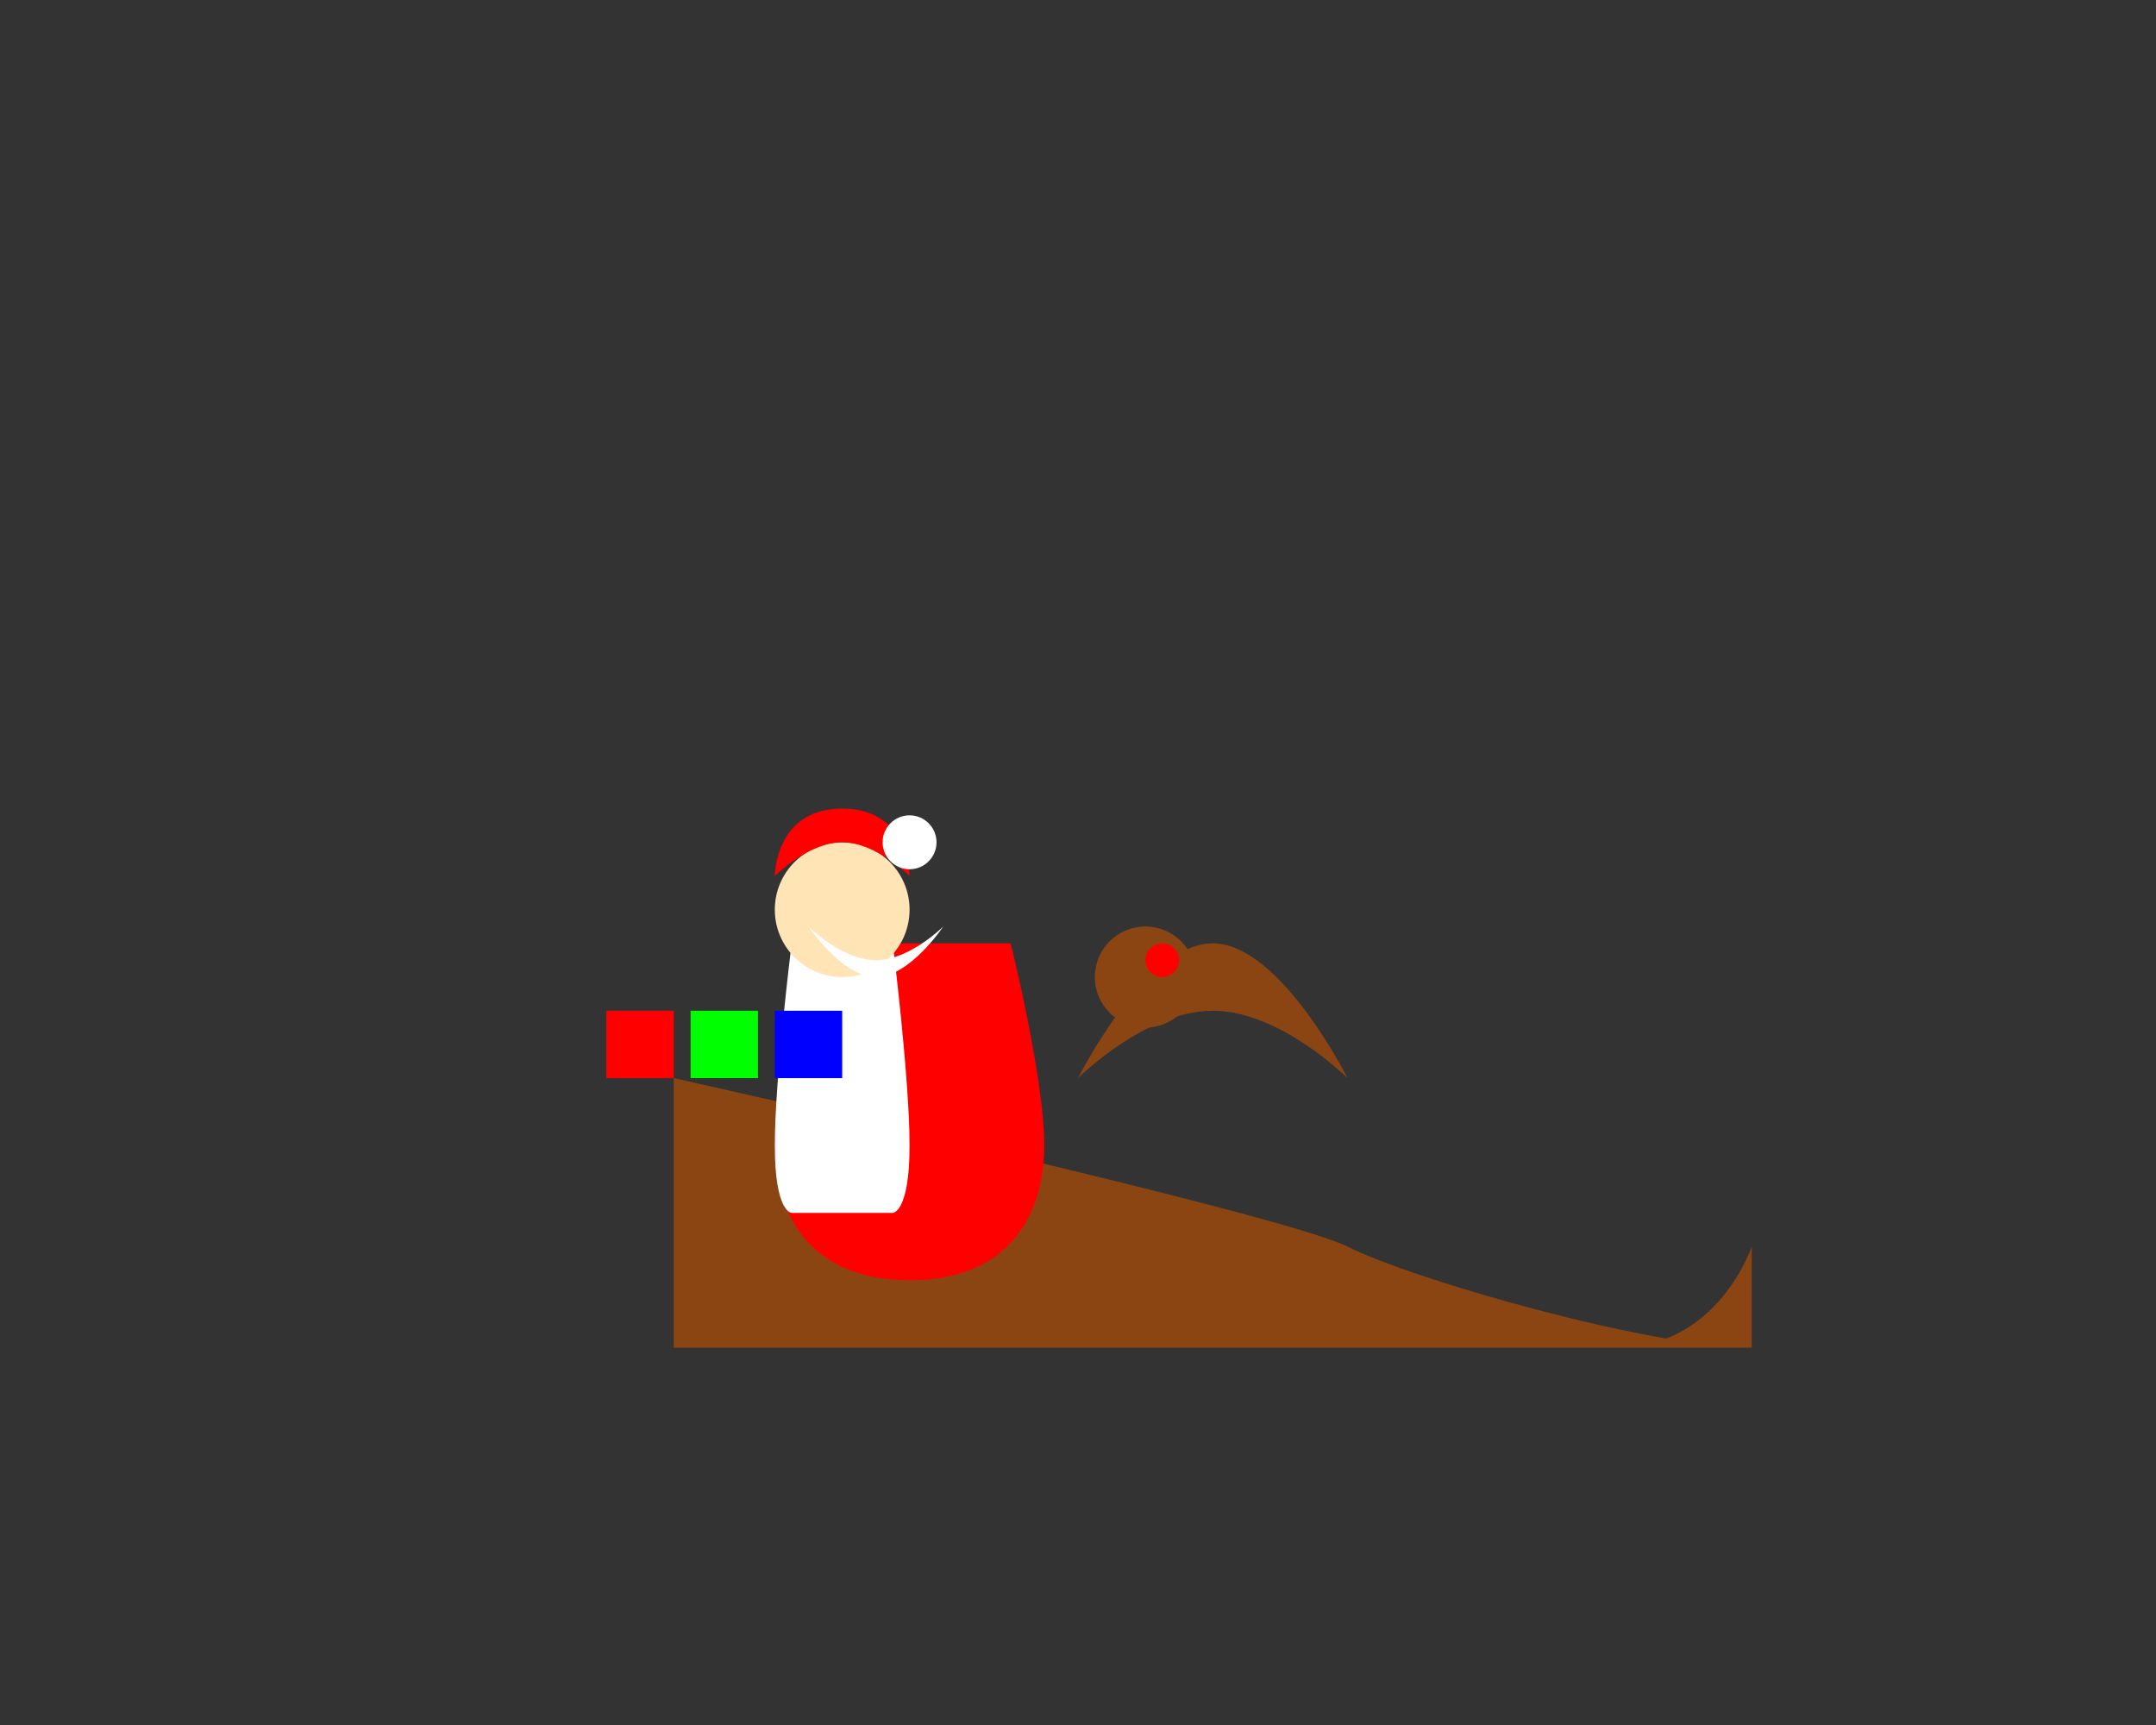 <svg xmlns="http://www.w3.org/2000/svg" viewBox="0 0 640 512">
    <rect x="0" y="0" width="640" height="512" fill="#333333" stroke="none"/>
    <!-- 雪橇 -->
    <path fill="#8B4513"
        d="M520 400c-30 0-100-20-120-30s-200-50-200-50v80h320v-30c0 0-10 30-40 30h40z" />

    <!-- 聖誕老人 -->
    <g transform="translate(200, 280)">
        <!-- 身體 -->
        <path fill="#FF0000" d="M40 0c0 0-10 40-10 60s10 40 40 40s40-20 40-40s-10-60-10-60h-60z" />
        <!-- 白色毛邊 -->
        <path fill="#FFFFFF" d="M35 0c0 0-5 40-5 60s5 20 5 20h30s5-0 5-20s-5-60-5-60h-30z" />
        <!-- 頭部 -->
        <circle fill="#FFE4B5" cx="50" cy="-10" r="20" />
        <!-- 帽子 -->
        <path fill="#FF0000" d="M30-20c0 0 0-20 20-20s20 20 20 20s-10-10-20-10s-20 10-20 10z" />
        <circle fill="#FFFFFF" cx="70" cy="-30" r="8" />
        <!-- 鬍子 -->
        <path fill="#FFFFFF" d="M40-5c0 0 10 10 20 10s20-10 20-10s-10 15-20 15s-20-15-20-15z" />
    </g>

    <!-- 禮物 -->
    <g transform="translate(180, 300)">
        <rect fill="#FF0000" x="0" y="0" width="20" height="20" />
        <rect fill="#00FF00" x="25" y="0" width="20" height="20" />
        <rect fill="#0000FF" x="50" y="0" width="20" height="20" />
    </g>

    <!-- 馴鹿 -->
    <g transform="translate(320, 280)">
        <path fill="#8B4513" d="M0 40c0 0 20-40 40-40s40 40 40 40c0 0-20-20-40-20s-40 20-40 20z" />
        <circle fill="#8B4513" cx="20" cy="10" r="15" />
        <circle fill="#FF0000" cx="25" cy="5" r="5" />
    </g>
</svg> 